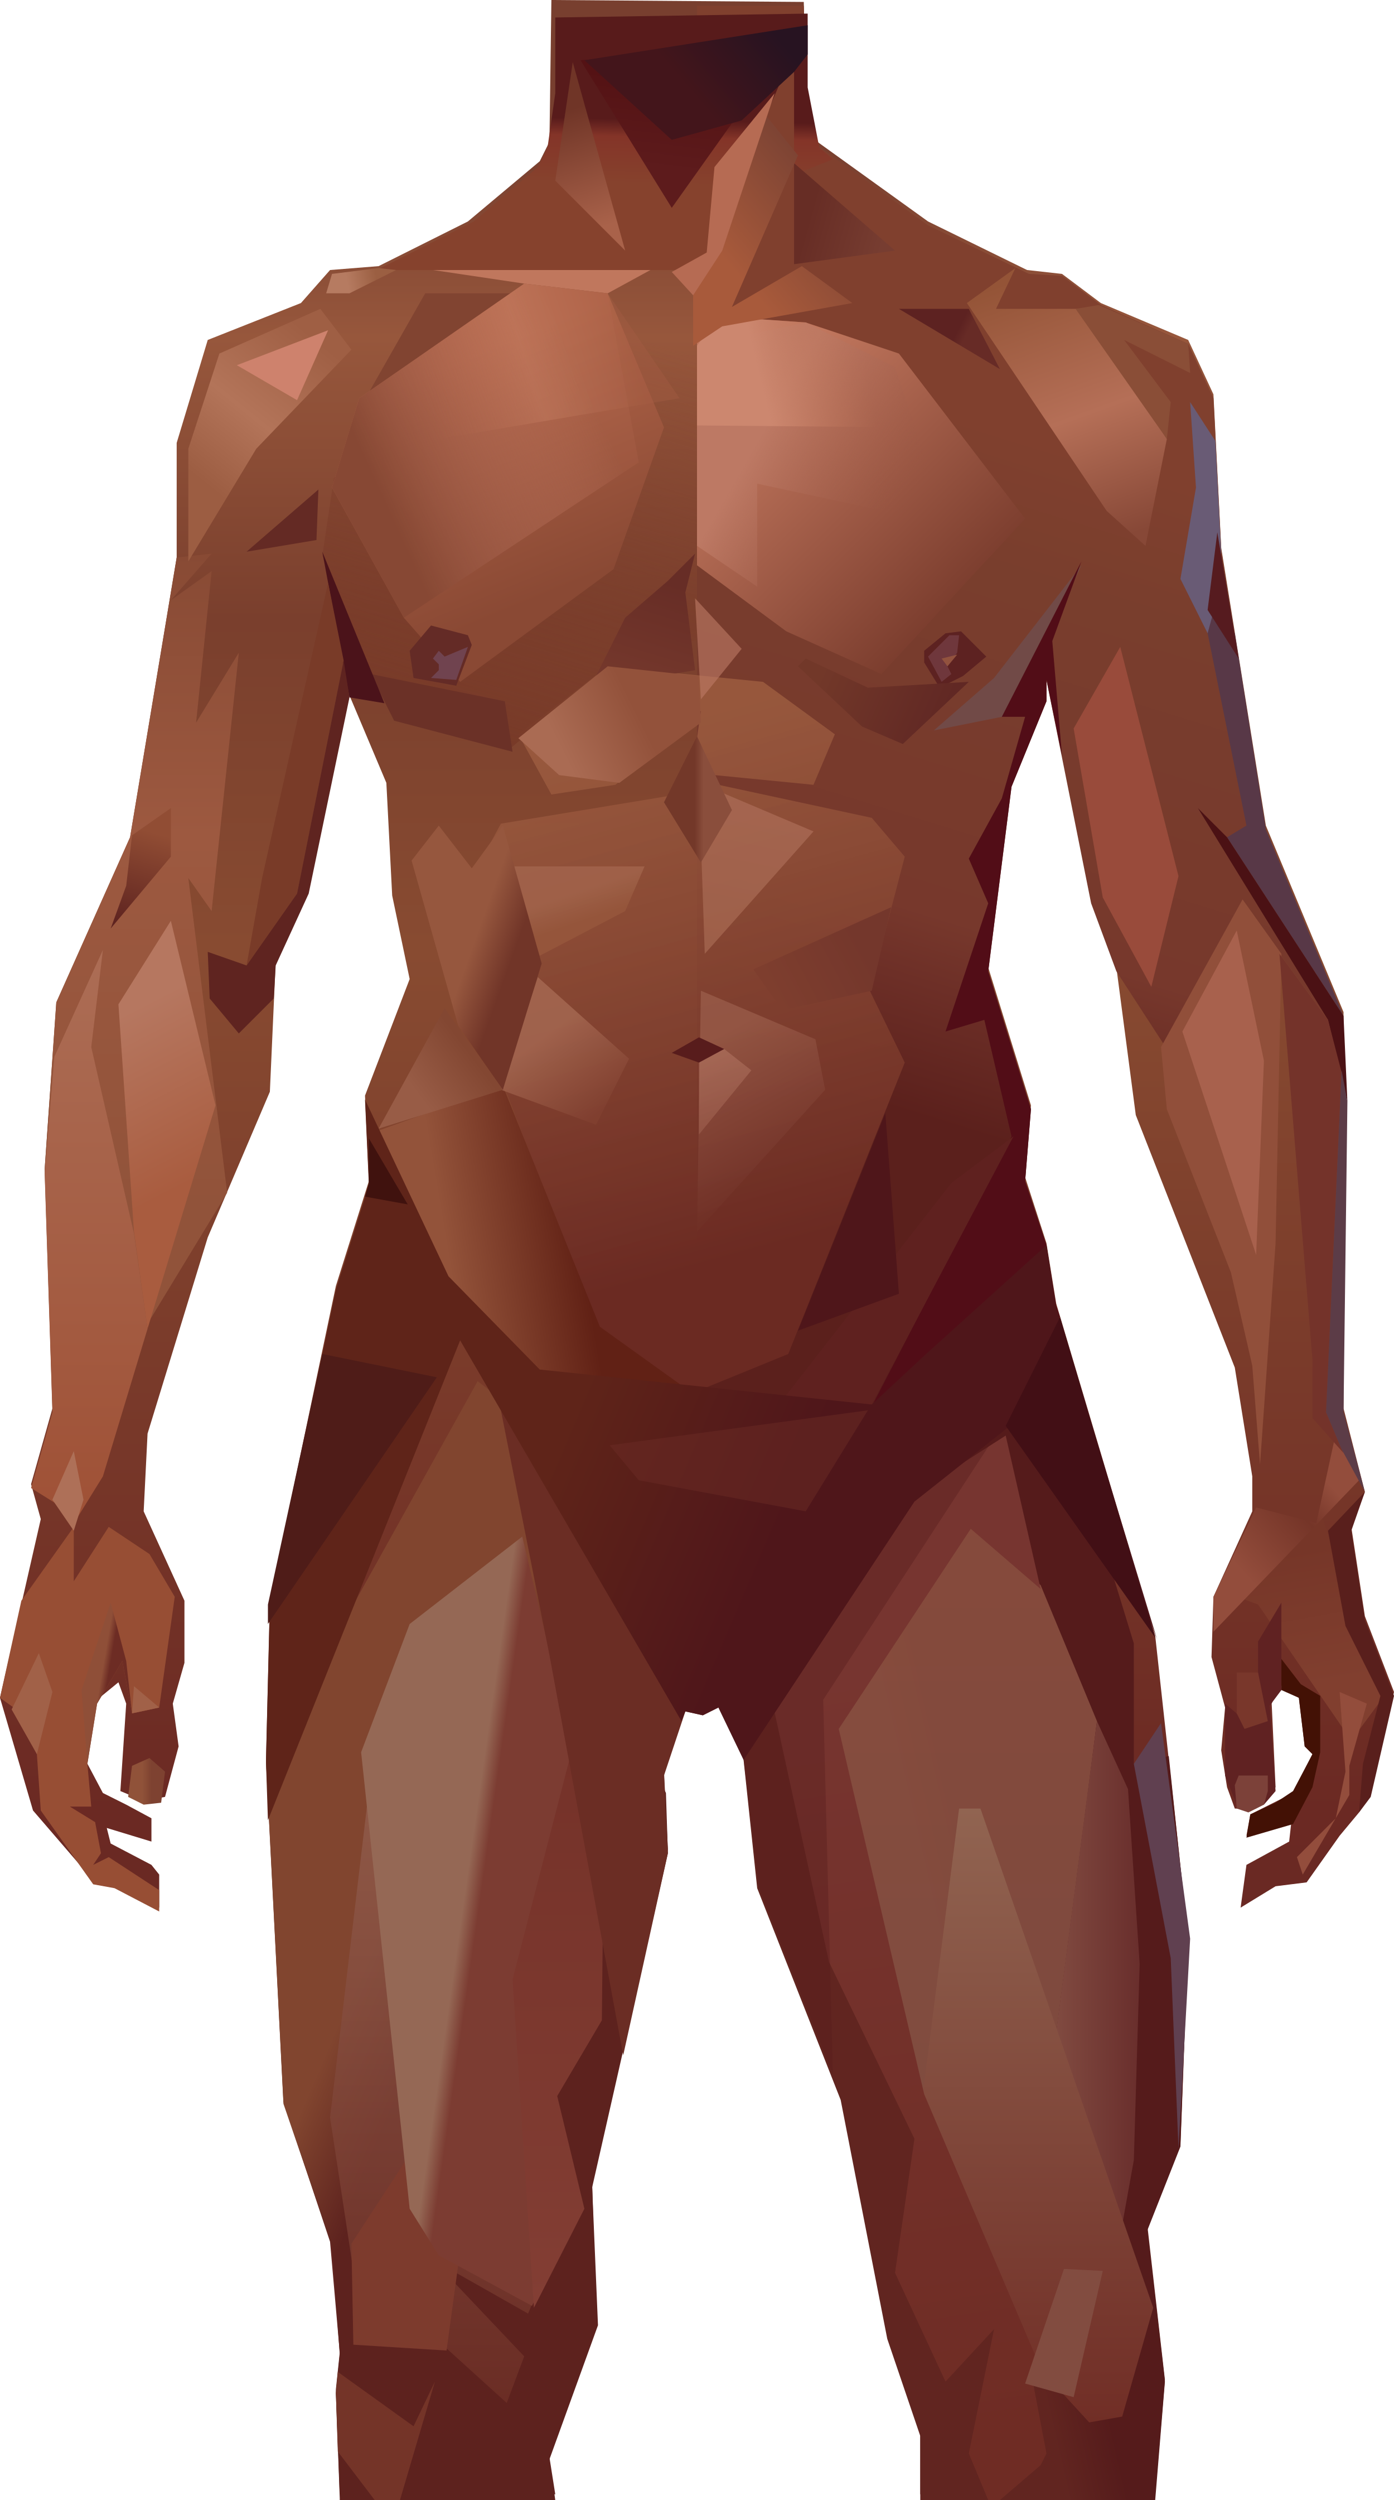 <?xml version="1.0" encoding="UTF-8" standalone="no"?>
<svg
   width="718"
   height="1287"
   viewBox="0 0 718 1287"
   version="1.1"
   id="svg403"
   sodipodi:docname="cb-layer-0913.svg"
   xmlns:inkscape="http://www.inkscape.org/namespaces/inkscape"
   xmlns:sodipodi="http://sodipodi.sourceforge.net/DTD/sodipodi-0.dtd"
   xmlns="http://www.w3.org/2000/svg"
   xmlns:svg="http://www.w3.org/2000/svg">
  <sodipodi:namedview
     id="namedview405"
     pagecolor="#ffffff"
     bordercolor="#666666"
     borderopacity="1.0"
     inkscape:pageshadow="2"
     inkscape:pageopacity="0.0"
     inkscape:pagecheckerboard="0" />
  <defs
     id="defs283">
    <linearGradient
       x1="481.419"
       y1="57.61"
       x2="481.419"
       y2="960.162"
       id="id-110371"
       gradientTransform="scale(0.748,1.337)"
       gradientUnits="userSpaceOnUse">
      <stop
         stop-color="#783F2F"
         offset="0%"
         id="stop2" />
      <stop
         stop-color="#97573C"
         offset="8%"
         id="stop4" />
      <stop
         stop-color="#7A3F2D"
         offset="20%"
         id="stop6" />
      <stop
         stop-color="#884B31"
         offset="34%"
         id="stop8" />
      <stop
         stop-color="#6B2923"
         offset="71%"
         id="stop10" />
      <stop
         stop-color="#602521"
         offset="100%"
         id="stop12" />
    </linearGradient>
    <linearGradient
       x1="148.554"
       y1="121.894"
       x2="148.554"
       y2="310.597"
       id="id-110372"
       gradientTransform="scale(0.498,2.007)"
       gradientUnits="userSpaceOnUse">
      <stop
         stop-color="#824631"
         offset="0%"
         id="stop15" />
      <stop
         stop-color="#9D5940"
         offset="49%"
         id="stop17" />
      <stop
         stop-color="#91533A"
         offset="100%"
         id="stop19" />
    </linearGradient>
    <linearGradient
       x1="830.609"
       y1="609.149"
       x2="793.256"
       y2="631.561"
       id="id-110373"
       gradientTransform="scale(0.618,1.617)"
       gradientUnits="userSpaceOnUse">
      <stop
         stop-color="#551B1B"
         offset="0%"
         id="stop22" />
      <stop
         stop-color="#612520"
         offset="100%"
         id="stop24" />
    </linearGradient>
    <linearGradient
       x1="385.585"
       y1="547.084"
       x2="420.115"
       y2="588.52"
       id="id-110374"
       gradientTransform="scale(0.599,1.668)"
       gradientUnits="userSpaceOnUse">
      <stop
         stop-color="#81452F"
         offset="0%"
         id="stop27" />
      <stop
         stop-color="#5D221E"
         offset="100%"
         id="stop29" />
    </linearGradient>
    <linearGradient
       x1="796.346"
       y1="152.777"
       x2="762.305"
       y2="395.927"
       id="id-110375"
       gradientTransform="scale(0.674,1.483)"
       gradientUnits="userSpaceOnUse">
      <stop
         stop-color="#80402E"
         offset="0%"
         id="stop32" />
      <stop
         stop-color="#793E2D"
         offset="20%"
         id="stop34" />
      <stop
         stop-color="#77382C"
         offset="71%"
         id="stop36" />
      <stop
         stop-color="#6D2F27"
         offset="81%"
         id="stop38" />
      <stop
         stop-color="#5B201C"
         offset="100%"
         id="stop40" />
    </linearGradient>
    <linearGradient
       x1="96.804"
       y1="479.397"
       x2="101.914"
       y2="482.184"
       id="id-110376"
       gradientTransform="scale(0.56,1.787)"
       gradientUnits="userSpaceOnUse">
      <stop
         stop-color="#8F4F38"
         offset="0%"
         id="stop43" />
      <stop
         stop-color="#6D2C24"
         offset="100%"
         id="stop45" />
    </linearGradient>
    <linearGradient
       x1="452.266"
       y1="286.666"
       x2="486.766"
       y2="499.413"
       id="id-110377"
       gradientTransform="scale(0.769,1.301)"
       gradientUnits="userSpaceOnUse">
      <stop
         stop-color="#9B5B3F"
         offset="0%"
         stop-opacity="0.880"
         id="stop48" />
      <stop
         stop-color="#6B2A22"
         offset="100%"
         id="stop50" />
    </linearGradient>
    <linearGradient
       x1="234.209"
       y1="81.551"
       x2="232.447"
       y2="125.582"
       id="id-110378"
       gradientTransform="scale(1.334,0.749)"
       gradientUnits="userSpaceOnUse">
      <stop
         stop-color="#581B1B"
         offset="0%"
         id="stop53" />
      <stop
         stop-color="#843428"
         offset="27%"
         id="stop55" />
      <stop
         stop-color="#86422D"
         offset="100%"
         id="stop57" />
    </linearGradient>
    <linearGradient
       x1="187.75"
       y1="131.99"
       x2="148.04"
       y2="208.274"
       id="id-110379"
       gradientTransform="scale(0.804,1.244)"
       gradientUnits="userSpaceOnUse">
      <stop
         stop-color="#9F5F44"
         offset="0%"
         id="stop60" />
      <stop
         stop-color="#B37459"
         offset="55%"
         id="stop62" />
      <stop
         stop-color="#9C5D42"
         offset="100%"
         id="stop64" />
    </linearGradient>
    <linearGradient
       x1="306.447"
       y1="49.301"
       x2="297.64"
       y2="102.144"
       id="id-110380"
       gradientTransform="scale(1.165,0.858)"
       gradientUnits="userSpaceOnUse">
      <stop
         stop-color="#541214"
         offset="0%"
         id="stop67" />
      <stop
         stop-color="#5D1B1C"
         offset="100%"
         id="stop69" />
    </linearGradient>
    <linearGradient
       x1="498.877"
       y1="32.495"
       x2="503.605"
       y2="72.088"
       id="id-110381"
       gradientTransform="scale(0.609,1.641)"
       gradientUnits="userSpaceOnUse">
      <stop
         stop-color="#703527"
         offset="0%"
         id="stop72" />
      <stop
         stop-color="#A9624A"
         offset="100%"
         id="stop74" />
    </linearGradient>
    <linearGradient
       x1="454.72"
       y1="129.24"
       x2="415.72"
       y2="118.32"
       id="id-110382"
       gradientUnits="userSpaceOnUse">
      <stop
         stop-color="#773D31"
         offset="0%"
         id="stop77" />
      <stop
         stop-color="#672D25"
         offset="100%"
         id="stop79" />
    </linearGradient>
    <linearGradient
       x1="343.943"
       y1="146.887"
       x2="298.092"
       y2="341.207"
       id="id-110383"
       gradientTransform="scale(0.884,1.131)"
       gradientUnits="userSpaceOnUse">
      <stop
         stop-color="#81432F"
         offset="0%"
         stop-opacity="0"
         id="stop82" />
      <stop
         stop-color="#783A28"
         offset="100%"
         id="stop84" />
    </linearGradient>
    <linearGradient
       x1="384.758"
       y1="224.398"
       x2="380.743"
       y2="223.194"
       id="id-110384"
       gradientTransform="scale(1.295,0.772)"
       gradientUnits="userSpaceOnUse">
      <stop
         stop-color="#672B26"
         offset="0%"
         id="stop87" />
      <stop
         stop-color="#5D2221"
         offset="100%"
         id="stop89" />
    </linearGradient>
    <linearGradient
       x1="298.685"
       y1="51.922"
       x2="257.499"
       y2="70.043"
       id="id-110385"
       gradientTransform="scale(1.396,0.716)"
       gradientUnits="userSpaceOnUse">
      <stop
         stop-color="#271321"
         offset="0%"
         id="stop92" />
      <stop
         stop-color="#43151B"
         offset="100%"
         id="stop94" />
    </linearGradient>
    <linearGradient
       x1="386.887"
       y1="264.334"
       x2="375.289"
       y2="313.167"
       id="id-110386"
       gradientTransform="scale(0.885,1.13)"
       gradientUnits="userSpaceOnUse">
      <stop
         stop-color="#672D26"
         offset="0%"
         id="stop97" />
      <stop
         stop-color="#75382C"
         offset="100%"
         id="stop99" />
    </linearGradient>
    <linearGradient
       x1="255.727"
       y1="170.79"
       x2="295.046"
       y2="285"
       id="id-110387"
       gradientTransform="scale(0.913,1.095)"
       gradientUnits="userSpaceOnUse">
      <stop
         stop-color="#B16549"
         offset="0%"
         id="stop102" />
      <stop
         stop-color="#8A4934"
         offset="100%"
         id="stop104" />
    </linearGradient>
    <linearGradient
       x1="222.32"
       y1="276.759"
       x2="331.122"
       y2="222.358"
       id="id-110388"
       gradientTransform="scale(0.958,1.043)"
       gradientUnits="userSpaceOnUse">
      <stop
         stop-color="#874834"
         offset="0%"
         id="stop107" />
      <stop
         stop-color="#CF836C"
         offset="100%"
         stop-opacity="0.095"
         id="stop109" />
    </linearGradient>
    <linearGradient
       x1="149.974"
       y1="273.118"
       x2="228.587"
       y2="260.401"
       id="id-110389"
       gradientTransform="scale(1.427,0.701)"
       gradientUnits="userSpaceOnUse">
      <stop
         stop-color="#B16549"
         offset="0%"
         stop-opacity="0"
         id="stop112" />
      <stop
         stop-color="#CA8266"
         offset="52%"
         id="stop114" />
      <stop
         stop-color="#A55D43"
         offset="100%"
         id="stop116" />
    </linearGradient>
    <linearGradient
       x1="406.715"
       y1="197.273"
       x2="507.502"
       y2="308.669"
       id="id-110390"
       gradientTransform="scale(0.956,1.046)"
       gradientUnits="userSpaceOnUse">
      <stop
         stop-color="#C0765D"
         offset="0%"
         id="stop119" />
      <stop
         stop-color="#7A3C2D"
         offset="100%"
         id="stop121" />
    </linearGradient>
    <linearGradient
       x1="404.076"
       y1="217.302"
       x2="475.601"
       y2="261.012"
       id="id-110391"
       gradientTransform="scale(0.974,1.027)"
       gradientUnits="userSpaceOnUse">
      <stop
         stop-color="#BD7964"
         offset="0%"
         id="stop124" />
      <stop
         stop-color="#965340"
         offset="100%"
         stop-opacity="0"
         id="stop126" />
    </linearGradient>
    <linearGradient
       x1="279.992"
       y1="273.23"
       x2="318.344"
       y2="268.436"
       id="id-110392"
       gradientTransform="scale(1.402,0.713)"
       gradientUnits="userSpaceOnUse">
      <stop
         stop-color="#CC876F"
         offset="0%"
         id="stop129" />
      <stop
         stop-color="#B97055"
         offset="100%"
         stop-opacity="0"
         id="stop131" />
    </linearGradient>
    <linearGradient
       x1="502.246"
       y1="73.625"
       x2="462.899"
       y2="122.808"
       id="id-110393"
       gradientTransform="scale(0.834,1.2)"
       gradientUnits="userSpaceOnUse">
      <stop
         stop-color="#7E4434"
         offset="0%"
         id="stop134" />
      <stop
         stop-color="#A85A3B"
         offset="100%"
         id="stop136" />
    </linearGradient>
    <linearGradient
       x1="668.063"
       y1="238.483"
       x2="636.508"
       y2="117.12"
       id="id-110394"
       gradientTransform="scale(0.849,1.178)"
       gradientUnits="userSpaceOnUse">
      <stop
         stop-color="#874837"
         offset="0%"
         id="stop139" />
      <stop
         stop-color="#B56F57"
         offset="46%"
         id="stop141" />
      <stop
         stop-color="#945437"
         offset="100%"
         id="stop143" />
    </linearGradient>
    <linearGradient
       x1="852.181"
       y1="634.159"
       x2="858.594"
       y2="690.966"
       id="id-110395"
       gradientTransform="scale(0.797,1.255)"
       gradientUnits="userSpaceOnUse">
      <stop
         stop-color="#763628"
         offset="0%"
         id="stop146" />
      <stop
         stop-color="#813F2F"
         offset="100%"
         id="stop148" />
    </linearGradient>
    <linearGradient
       x1="754.525"
       y1="699.303"
       x2="793.884"
       y2="650.323"
       id="id-110396"
       gradientTransform="scale(0.857,1.166)"
       gradientUnits="userSpaceOnUse">
      <stop
         stop-color="#934D3C"
         offset="0%"
         id="stop151" />
      <stop
         stop-color="#753528"
         offset="67%"
         id="stop153" />
      <stop
         stop-color="#934D3C"
         offset="100%"
         id="stop155" />
    </linearGradient>
    <linearGradient
       x1="298.759"
       y1="657.826"
       x2="232.192"
       y2="668.921"
       id="id-110397"
       gradientTransform="scale(1.01,0.991)"
       gradientUnits="userSpaceOnUse">
      <stop
         stop-color="#612115"
         offset="0%"
         id="stop158" />
      <stop
         stop-color="#93533A"
         offset="100%"
         id="stop160" />
    </linearGradient>
    <linearGradient
       x1="530.539"
       y1="382.027"
       x2="548.632"
       y2="445.353"
       id="id-110398"
       gradientTransform="scale(0.73,1.371)"
       gradientUnits="userSpaceOnUse">
      <stop
         stop-color="#A06350"
         offset="0%"
         id="stop163" />
      <stop
         stop-color="#713127"
         offset="100%"
         id="stop165" />
    </linearGradient>
    <linearGradient
       x1="228.384"
       y1="472.879"
       x2="263.681"
       y2="461.614"
       id="id-110399"
       gradientTransform="scale(1.252,0.799)"
       gradientUnits="userSpaceOnUse">
      <stop
         stop-color="#AA6B53"
         offset="0%"
         id="stop168" />
      <stop
         stop-color="#93523B"
         offset="100%"
         id="stop170" />
    </linearGradient>
    <linearGradient
       x1="117.349"
       y1="240.463"
       x2="108.046"
       y2="241.112"
       id="id-110400"
       gradientTransform="scale(1.664,0.601)"
       gradientUnits="userSpaceOnUse">
      <stop
         stop-color="#9B5F42"
         offset="0%"
         id="stop173" />
      <stop
         stop-color="#B67B61"
         offset="100%"
         id="stop175" />
    </linearGradient>
    <linearGradient
       x1="471.526"
       y1="423.009"
       x2="478.075"
       y2="457.476"
       id="id-110401"
       gradientTransform="scale(0.783,1.277)"
       gradientUnits="userSpaceOnUse">
      <stop
         stop-color="#B27562"
         offset="0%"
         id="stop178" />
      <stop
         stop-color="#9B5C4B"
         offset="100%"
         id="stop180" />
    </linearGradient>
    <linearGradient
       x1="298.468"
       y1="499.195"
       x2="323.965"
       y2="539.565"
       id="id-110402"
       gradientTransform="scale(0.932,1.073)"
       gradientUnits="userSpaceOnUse">
      <stop
         stop-color="#A86B54"
         offset="0%"
         id="stop183" />
      <stop
         stop-color="#814030"
         offset="100%"
         id="stop185" />
    </linearGradient>
    <linearGradient
       x1="344.067"
       y1="588.363"
       x2="387.621"
       y2="571.187"
       id="id-110403"
       gradientTransform="scale(1.157,0.864)"
       gradientUnits="userSpaceOnUse">
      <stop
         stop-color="#7E3E2E"
         offset="0%"
         id="stop188" />
      <stop
         stop-color="#74372C"
         offset="100%"
         id="stop190" />
    </linearGradient>
    <linearGradient
       x1="476.91"
       y1="329.982"
       x2="466.822"
       y2="402.037"
       id="id-110404"
       gradientTransform="scale(0.819,1.221)"
       gradientUnits="userSpaceOnUse">
      <stop
         stop-color="#AB6C57"
         offset="0%"
         id="stop193" />
      <stop
         stop-color="#A56750"
         offset="100%"
         id="stop195" />
    </linearGradient>
    <linearGradient
       x1="241.572"
       y1="566.069"
       x2="249.516"
       y2="581.39"
       id="id-110405"
       gradientTransform="scale(1.234,0.811)"
       gradientUnits="userSpaceOnUse">
      <stop
         stop-color="#A3664E"
         offset="0%"
         id="stop198" />
      <stop
         stop-color="#98593D"
         offset="100%"
         id="stop200" />
    </linearGradient>
    <linearGradient
       x1="341.65"
       y1="350.804"
       x2="362.65"
       y2="366.077"
       id="id-110406"
       gradientTransform="scale(0.702,1.425)"
       gradientUnits="userSpaceOnUse">
      <stop
         stop-color="#96573E"
         offset="0%"
         id="stop203" />
      <stop
         stop-color="#713528"
         offset="100%"
         id="stop205" />
    </linearGradient>
    <linearGradient
       x1="296.928"
       y1="502.442"
       x2="346.086"
       y2="513.642"
       id="id-110407"
       gradientTransform="scale(1.414,0.707)"
       gradientUnits="userSpaceOnUse">
      <stop
         stop-color="#723829"
         offset="0%"
         id="stop208" />
      <stop
         stop-color="#612824"
         offset="100%"
         id="stop210" />
    </linearGradient>
    <linearGradient
       x1="109.206"
       y1="302.486"
       x2="103.945"
       y2="337.997"
       id="id-110408"
       gradientTransform="scale(0.707,1.414)"
       gradientUnits="userSpaceOnUse">
      <stop
         stop-color="#914D34"
         offset="0%"
         id="stop213" />
      <stop
         stop-color="#5F2420"
         offset="100%"
         id="stop215" />
    </linearGradient>
    <linearGradient
       x1="173.173"
       y1="249.733"
       x2="179.322"
       y2="299.943"
       id="id-110409"
       gradientTransform="scale(0.488,2.049)"
       gradientUnits="userSpaceOnUse">
      <stop
         stop-color="#B67760"
         offset="0%"
         id="stop218" />
      <stop
         stop-color="#A95C3F"
         offset="100%"
         id="stop220" />
    </linearGradient>
    <linearGradient
       x1="103.684"
       y1="221.663"
       x2="103.684"
       y2="354.026"
       id="id-110410"
       gradientTransform="scale(0.453,2.206)"
       gradientUnits="userSpaceOnUse">
      <stop
         stop-color="#AC6D55"
         offset="0%"
         id="stop223" />
      <stop
         stop-color="#9F5136"
         offset="100%"
         id="stop225" />
    </linearGradient>
    <linearGradient
       x1="488.894"
       y1="301.958"
       x2="495.094"
       y2="301.958"
       id="id-110411"
       gradientTransform="scale(0.734,1.363)"
       gradientUnits="userSpaceOnUse">
      <stop
         stop-color="#733829"
         offset="0%"
         id="stop228" />
      <stop
         stop-color="#8A4E3C"
         offset="100%"
         id="stop230" />
    </linearGradient>
    <linearGradient
       x1="213.701"
       y1="573.919"
       x2="241.417"
       y2="553.761"
       id="id-110412"
       gradientTransform="scale(1.016,0.984)"
       gradientUnits="userSpaceOnUse">
      <stop
         stop-color="#985C46"
         offset="0%"
         id="stop233" />
      <stop
         stop-color="#834732"
         offset="100%"
         id="stop235" />
    </linearGradient>
    <linearGradient
       x1="88.755"
       y1="817.829"
       x2="83.416"
       y2="817.829"
       id="id-110413"
       gradientTransform="scale(0.89,1.124)"
       gradientUnits="userSpaceOnUse">
      <stop
         stop-color="#7E4231"
         offset="0%"
         id="stop238" />
      <stop
         stop-color="#905239"
         offset="100%"
         id="stop240" />
    </linearGradient>
    <linearGradient
       x1="386.972"
       y1="534.392"
       x2="386.972"
       y2="724.034"
       id="id-110414"
       gradientTransform="scale(0.585,1.708)"
       gradientUnits="userSpaceOnUse">
      <stop
         stop-color="#925F4E"
         offset="0%"
         id="stop243" />
      <stop
         stop-color="#6E2F26"
         offset="100%"
         id="stop245" />
    </linearGradient>
    <linearGradient
       x1="449.489"
       y1="521.963"
       x2="462.181"
       y2="528.309"
       id="id-110415"
       gradientTransform="scale(0.534,1.872)"
       gradientUnits="userSpaceOnUse">
      <stop
         stop-color="#956855"
         offset="0%"
         id="stop248" />
      <stop
         stop-color="#7C3C32"
         offset="100%"
         id="stop250" />
    </linearGradient>
    <linearGradient
       x1="710.427"
       y1="366.703"
       x2="710.427"
       y2="482.44"
       id="id-110416"
       gradientTransform="scale(0.406,2.462)"
       gradientUnits="userSpaceOnUse">
      <stop
         stop-color="#753229"
         offset="0%"
         id="stop253" />
      <stop
         stop-color="#833E34"
         offset="100%"
         id="stop255" />
    </linearGradient>
    <linearGradient
       x1="807.235"
       y1="485.387"
       x2="807.235"
       y2="703.996"
       id="id-110417"
       gradientTransform="scale(0.618,1.619)"
       gradientUnits="userSpaceOnUse">
      <stop
         stop-color="#925644"
         offset="0%"
         id="stop258" />
      <stop
         stop-color="#865648"
         offset="100%"
         id="stop260" />
    </linearGradient>
    <linearGradient
       x1="1380.756"
       y1="409.632"
       x2="1489.696"
       y2="409.632"
       id="id-110418"
       gradientTransform="scale(0.395,2.533)"
       gradientUnits="userSpaceOnUse">
      <stop
         stop-color="#804A40"
         offset="0%"
         id="stop263" />
      <stop
         stop-color="#692E2C"
         offset="100%"
         id="stop265" />
    </linearGradient>
    <linearGradient
       x1="855.117"
       y1="580.843"
       x2="855.117"
       y2="777.993"
       id="id-110419"
       gradientTransform="scale(0.624,1.603)"
       gradientUnits="userSpaceOnUse">
      <stop
         stop-color="#916451"
         offset="0%"
         id="stop268" />
      <stop
         stop-color="#712E26"
         offset="100%"
         id="stop270" />
    </linearGradient>
    <linearGradient
       x1="922.805"
       y1="430.45"
       x2="931.144"
       y2="641.708"
       id="id-110420"
       gradientTransform="scale(0.507,1.971)"
       gradientUnits="userSpaceOnUse">
      <stop
         stop-color="#773530"
         offset="0%"
         id="stop273" />
      <stop
         stop-color="#6F2C24"
         offset="100%"
         id="stop275" />
    </linearGradient>
    <linearGradient
       x1="260.246"
       y1="823.509"
       x2="367.538"
       y2="860.648"
       id="id-110421"
       gradientTransform="scale(1.112,0.899)"
       gradientUnits="userSpaceOnUse">
      <stop
         stop-color="#5F2419"
         offset="0%"
         id="stop278" />
      <stop
         stop-color="#4F161A"
         offset="100%"
         id="stop280" />
    </linearGradient>
  </defs>
  <g
     transform="translate(-1)"
     id="id-110422">
    <polygon
       points="138,906 147,1082 171,1154 176,1211 174,1230 176,1284 287,1284 284,1265 308,1195 306,1124 345,952 343,912 354,879 363,881 371,877 384,904 391,970 434,1079 458,1202 475,1252 475,1284 596,1284 601,1225 592,1146 609,1103 613,997 596,842 545,671 540,640 529,606 532,569 510,498 522,403 540,360 540,348 563,464 576,498 586,574 637,704 646,760 646,778 626,822 625,853 632,879 630,901 633,920 637,931 648,931 658,920 656,877 660,867 670,874 673,899 677,903 667,923 645,934 643,945 666,939 665,948 643,960 640,982 658,971 674,969 691,945 701,933 705,926 707,923 714,892 719,871 704,832 697,786 704,768 693,725 693,521 653,425 630,282 626,203 613,175 568,156 548,141 530,139 479,114 422,73 416,42 415,1 285,0 284,73 279,83 242,114 196,137 171,139 156,156 108,175 92,228 92,287 68,431 30,516 24,602 28,725 17,764 22,782 1,874 18,932 49,968 60,970 83,982 83,965 79,960 58,949 56,941 79,948 79,936 66,929 54,923 45,906 51,875 62,866 66,877 63,922 75,927 86,925 93,899 90,877 96,856 96,824 75,778 77,738 108,637 140,562 143,495 160,458 181,358 200,403 203,461 212,504 189,564 191,608 174,662 140,824 "
       fill="url(#id-110371)"
       id="id-110423"
       style="fill:url(#id-110371)" />
    <polygon
       points="30,516 24,602 73,688 118,614 98,452 110,469 124,336 102,372 110,294 89,309 110,285 92,287 68,431 "
       fill="url(#id-110372)"
       id="polygon286"
       style="fill:url(#id-110372)" />
    <polygon
       points="434,1081 458,1204 475,1254 475,1287 596,1287 601,1226 592,1148 609,1105 613,999 603,904 585,908 585,846 535,683 457,705 382,878 384,906 391,972 "
       fill="url(#id-110373)"
       id="polygon288"
       style="fill:url(#id-110373)" />
    <polygon
       points="172,1156 176,1212 174,1232 176,1286 176,1287 287,1287 284,1266 309,1197 306,1126 345,954 344,923 294,814 264,724 247,711 138,907 147,1083 "
       fill="url(#id-110374)"
       id="polygon290"
       style="fill:url(#id-110374)" />
    <polygon
       points="529,608 532,571 510,500 522,405 540,361 540,350 563,465 576,500 602,540 660,491 688,529 653,427 630,283 626,205 613,177 568,157 548,142 531,141 479,116 422,75 416,44 415,3 360,3 360,715 463,724 545,673 540,641 "
       fill="url(#id-110375)"
       id="polygon292"
       style="fill:url(#id-110375)" />
    <polygon
       points="49,970 22,932 20,903 8,879 1,874 12,824 39,786 39,814 57,786 78,800 91,822 83,879 69,882 64,855 51,877 46,908 48,930 37,930 50,938 53,954 49,960 57,956 83,973 83,984 60,972 "
       fill="#974e34"
       id="id-110428" />
    <polygon
       points="64,855 51,877 46,908 43,870 58,825 66,855 69,882 "
       fill="url(#id-110376)"
       id="polygon295"
       style="fill:url(#id-110376)" />
    <polygon
       points="70,868 83,879 69,882 "
       fill="#a16148"
       id="polygon297" />
    <polygon
       points="558,291 522,368 482,376 513,349 "
       fill="#714a47"
       id="id-110431" />
    <polygon
       points="246,448 259,424 356,408 362,366 318,404 285,409 268,378 314,343 394,351 431,378 420,404 369,399 371,404 450,421 467,441 449,510 467,547 407,697 358,717 313,697 261,560 "
       fill="url(#id-110377)"
       id="id-110432"
       style="fill:url(#id-110377)" />
    <polygon
       points="423,76 417,45 417,7 287,9 287,48 283,76 278,86 245,114 195,139 366,139 391,70 410,26 410,90 430,82 "
       fill="url(#id-110378)"
       id="id-110433"
       style="fill:url(#id-110378)" />
    <polygon
       points="98,289 98,231 114,182 166,159 182,180 133,231 "
       fill="url(#id-110379)"
       id="id-110434"
       style="fill:url(#id-110379)" />
    <polygon
       points="410,31 414,23 300,31 347,107 384,55 "
       fill="url(#id-110380)"
       id="id-110435"
       style="fill:url(#id-110380)" />
    <polygon
       points="323,129 287,93 296,32 "
       fill="url(#id-110381)"
       id="id-110436"
       style="fill:url(#id-110381)" />
    <polygon
       points="271,146 224,139 336,139 314,151 "
       fill="#c0775d"
       id="id-110437" />
    <polygon
       points="462,129 410,84 410,136 "
       fill="url(#id-110382)"
       id="id-110438"
       style="fill:url(#id-110382)" />
    <polygon
       points="191,351 263,386 329,330 360,330 360,152 349,139 336,139 310,152 173,246 167,286 "
       fill="url(#id-110383)"
       id="id-110439"
       style="fill:url(#id-110383)" />
    <polygon
       points="500,159 464,159 516,190 "
       fill="url(#id-110384)"
       id="id-110440"
       style="fill:url(#id-110384)" />
    <polygon
       points="383,62 410,37 417,28 417,13 302,31 347,72 "
       fill="url(#id-110385)"
       id="id-110441"
       style="fill:url(#id-110385)" />
    <polygon
       points="220,151 264,151 191,202 "
       fill="#814431"
       id="id-110442" />
    <polygon
       points="123,188 154,206 170,170 "
       fill="#ce826d"
       id="id-110443" />
    <polygon
       points="323,318 305,354 359,345 354,305 359,285 345,299 "
       fill="url(#id-110386)"
       id="id-110444"
       style="fill:url(#id-110386)" />
    <polygon
       points="204,371 192,347 261,361 265,387 "
       fill="#6b3127"
       id="id-110445" />
    <polygon
       points="167,284 199,362 181,359 "
       fill="#4b131a"
       id="id-110446" />
    <polygon
       points="488,326 496,325 509,338 497,348 485,354 477,341 477,335 "
       fill="#5d2221"
       id="id-110447" />
    <polygon
       points="317,293 238,351 209,318 172,251 186,205 271,146 314,151 343,220 "
       fill="url(#id-110387)"
       id="id-110448"
       style="fill:url(#id-110387)" />
    <polygon
       points="209,318 172,251 186,205 271,146 314,151 330,238 "
       fill="url(#id-110388)"
       id="polygon317"
       style="fill:url(#id-110388)" />
    <polygon
       points="221,227 186,205 271,146 314,151 351,205 "
       fill="url(#id-110389)"
       opacity="0.369"
       id="polygon319"
       style="fill:url(#id-110389)" />
    <polygon
       points="242,327 244,332 236,353 214,349 212,335 223,322 "
       fill="#642b26"
       id="id-110451" />
    <polygon
       points="227,345 223,349 236,350 242,333 230,338 227,335 224,339 227,342 "
       fill="#70434f"
       id="id-110452" />
    <polygon
       points="486,351 479,338 490,327 495,327 494,336 489,343 491,347 "
       fill="#6f373c"
       id="id-110453" />
    <polygon
       points="494,337 486,339 489,343 "
       fill="#92523e"
       id="id-110454" />
    <polygon
       points="406,325 455,347 529,267 464,182 416,166 360,162 360,291 "
       fill="url(#id-110390)"
       id="id-110455"
       style="fill:url(#id-110390)" />
    <polygon
       points="391,302 391,249 489,270 462,189 416,166 360,178 360,281 "
       fill="url(#id-110391)"
       id="polygon326"
       style="fill:url(#id-110391)" />
    <polygon
       points="472,220 462,189 416,166 371,163 360,178 360,219 "
       fill="url(#id-110392)"
       id="polygon328"
       style="fill:url(#id-110392)" />
    <polygon
       points="440,156 414,137 378,158 412,80 396,60 358,146 358,178 373,168 "
       fill="url(#id-110393)"
       id="id-110458"
       style="fill:url(#id-110393)" />
    <polygon
       points="373,129 400,48 369,86 365,130 347,140 358,152 "
       fill="#b66b53"
       id="id-110459" />
    <polygon
       points="559,159 514,159 524,138 499,156 571,263 591,281 602,226 "
       fill="url(#id-110394)"
       id="id-110460"
       style="fill:url(#id-110394)" />
    <polygon
       points="630,285 627,227 614,207 617,251 609,298 626,332 "
       fill="#695b75"
       id="id-110461" />
    <polygon
       points="613,177 614,192 580,175 604,207 602,226 555,159 567,157 "
       fill="#8a4e37"
       id="id-110462" />
    <polygon
       points="697,896 714,873 682,781 641,823 649,826 "
       fill="url(#id-110395)"
       id="id-110463"
       style="fill:url(#id-110395)" />
    <polygon
       points="689,738 679,784 648,776 626,822 626,840 701,762 "
       fill="url(#id-110396)"
       id="polygon336"
       style="fill:url(#id-110396)" />
    <polygon
       points="661,825 661,870 655,878 658,922 652,929 638,929 632,914 632,893 632,877 645,888 649,862 649,845 "
       fill="#602222"
       id="id-110465" />
    <polygon
       points="608,451 594,508 569,462 554,375 578,333 "
       fill="#994b3b"
       id="id-110466" />
    <polygon
       points="633,431 693,523 653,427 637,326 626,315 623,326 643,425 "
       fill="#583847"
       id="id-110467" />
    <polygon
       points="623,314 628,274 639,339 "
       fill="#561b1f"
       id="id-110468" />
    <polygon
       points="685,525 618,416 633,431 693,523 695,567 "
       fill="#4b1114"
       id="id-110469" />
    <polygon
       points="602,571 635,655 646,703 650,754 658,640 661,491 641,463 599,539 "
       fill="#914f3a"
       id="id-110470" />
    <polygon
       points="652,546 638,479 610,531 648,646 "
       fill="#a8614d"
       id="polygon344" />
    <polygon
       points="677,700 660,491 685,525 692,552 684,727 693,748 677,730 "
       fill="#74332a"
       id="id-110472" />
    <polygon
       points="693,727 695,567 692,551 684,727 692,746 704,768 "
       fill="#5c3c47"
       id="id-110473" />
    <polygon
       points="356,716 264,713 238,685 196,582 260,559 310,683 "
       fill="url(#id-110397)"
       id="id-110474"
       style="fill:url(#id-110397)" />
    <polygon
       points="639,914 654,914 654,922 652,929 648,931 644,933 638,931 637,919 "
       fill="#7c4139"
       id="id-110475" />
    <polygon
       points="642,890 654,886 649,861 638,861 638,882 "
       fill="#79372b"
       id="id-110476" />
    <polygon
       points="689,936 669,956 672,965 696,924 696,909 705,877 691,871 694,912 "
       fill="#934d3c"
       id="id-110477" />
    <polygon
       points="694,837 712,873 703,908 701,933 707,925 719,873 704,834 697,788 704,768 685,788 "
       fill="#591f1c"
       id="id-110478" />
    <polygon
       points="645,934 658,928 667,922 677,903 673,899 670,874 661,870 661,854 671,867 681,873 681,902 677,920 667,939 643,946 "
       fill="#431105"
       id="id-110479" />
    <polygon
       points="426,561 421,535 362,510 360,634 "
       fill="url(#id-110398)"
       opacity="0.626"
       id="id-110480"
       style="fill:url(#id-110398)" />
    <polygon
       points="268,380 314,343 361,348 362,372 320,403 289,399 "
       fill="url(#id-110399)"
       id="id-110481"
       style="fill:url(#id-110399)" />
    <polygon
       points="181,151 205,139 196,138 172,141 169,151 "
       fill="url(#id-110400)"
       id="id-110482"
       style="fill:url(#id-110400)" />
    <polygon
       points="383,334 359,308 362,360 "
       fill="#bb7863"
       opacity="0.625"
       id="id-110483" />
    <polygon
       points="388,551 374,540 361,546 361,584 "
       fill="url(#id-110401)"
       opacity="0.626"
       id="id-110484"
       style="fill:url(#id-110401)" />
    <polygon
       points="374,540 361,534 347,542 361,547 "
       fill="#581c1c"
       id="id-110485" />
    <polygon
       points="259,561 308,579 325,545 278,503 "
       fill="url(#id-110402)"
       opacity="0.758"
       id="id-110486"
       style="fill:url(#id-110402)" />
    <polygon
       points="450,510 404,520 389,499 460,467 "
       fill="url(#id-110403)"
       id="id-110487"
       style="fill:url(#id-110403)" />
    <polygon
       points="420,428 364,491 361,403 "
       fill="url(#id-110404)"
       opacity="0.758"
       id="id-110488"
       style="fill:url(#id-110404)" />
    <polygon
       points="323,469 279,492 263,446 333,446 "
       fill="url(#id-110405)"
       opacity="0.758"
       id="id-110489"
       style="fill:url(#id-110405)" />
    <polygon
       points="260,561 237,528 213,443 227,425 244,447 260,425 280,496 "
       fill="url(#id-110406)"
       id="id-110490"
       style="fill:url(#id-110406)" />
    <polygon
       points="466,383 500,351 448,354 416,339 412,343 445,374 "
       fill="url(#id-110407)"
       id="id-110491"
       style="fill:url(#id-110407)" />
    <polygon
       points="128,284 165,252 164,278 "
       fill="#642a24"
       id="id-110492" />
    <polygon
       points="89,416 69,430 66,456 58,478 89,441 "
       fill="url(#id-110408)"
       id="id-110493"
       style="fill:url(#id-110408)" />
    <polygon
       points="62,517 89,474 112,569 77,684 70,634 "
       fill="url(#id-110409)"
       id="id-110494"
       style="fill:url(#id-110409)" />
    <polygon
       points="70,635 77,684 54,760 41,781 17,766 28,727 24,604 29,544 54,489 48,539 "
       fill="url(#id-110410)"
       id="id-110495"
       style="fill:url(#id-110410)" />
    <polygon
       points="154,460 178,340 170,300 136,452 128,497 "
       fill="#793b28"
       id="id-110496" />
    <polygon
       points="143,497 142,514 124,532 109,514 108,490 128,497 154,460 178,340 181,359 160,460 "
       fill="#5f2420"
       id="polygon371" />
    <polygon
       points="39,788 44,772 39,747 28,772 "
       fill="#ae7058"
       id="id-110498" />
    <polygon
       points="362,444 378,417 360,379 343,413 "
       fill="url(#id-110411)"
       id="id-110499"
       style="fill:url(#id-110411)" />
    <polygon
       points="230,519 196,581 260,561 "
       fill="url(#id-110412)"
       id="id-110500"
       style="fill:url(#id-110412)" />
    <polygon
       points="69,909 78,905 86,912 84,928 75,929 67,925 "
       fill="url(#id-110413)"
       id="id-110501"
       style="fill:url(#id-110413)" />
    <polygon
       points="21,851 28,871 20,903 7,880 "
       fill="#a16148"
       id="id-110502" />
    <polygon
       points="192,913 171,1090 183,1169 230,1208 262,1237 271,1213 235,1175 213,1157 273,1191 282,1169 219,1123 204,1040 "
       fill="url(#id-110414)"
       opacity="0.808"
       id="id-110503"
       style="fill:url(#id-110414)" />
    <polygon
       points="214,1106 237,1166 231,1210 183,1207 182,1155 "
       fill="#7d3b2d"
       id="id-110504" />
    <polygon
       points="227,1161 275,1187 300,1137 273,1009 300,918 270,791 212,836 187,902 212,1137 "
       fill="url(#id-110415)"
       id="id-110505"
       style="fill:url(#id-110415)" />
    <polygon
       points="312,942 295,903 265,1019 276,1188 302,1137 288,1079 311,1040 "
       fill="url(#id-110416)"
       id="id-110506"
       style="fill:url(#id-110416)" />
    <polygon
       points="608,1106 614,998 599,887 585,908 604,1008 "
       fill="#604050"
       id="id-110507" />
    <polygon
       points="536,1115 561,925 566,886 537,816 501,786 431,886 489,1140 "
       fill="url(#id-110417)"
       opacity="0.792"
       id="id-110508"
       style="fill:url(#id-110417)" />
    <polygon
       points="585,1112 576,1162 545,1046 566,886 582,921 588,1011 "
       fill="url(#id-110418)"
       id="id-110509"
       style="fill:url(#id-110418)" />
    <polygon
       points="472,1112 495,931 506,931 595,1188 579,1244 562,1247 519,1200 "
       fill="url(#id-110419)"
       id="id-110510"
       style="fill:url(#id-110419)" />
    <polygon
       points="537,1269 516,1287 510,1287 500,1263 513,1199 488,1226 462,1170 472,1101 428,1010 399,877 469,771 519,739 537,818 501,787 433,890 477,1078 534,1212 532,1221 540,1263 "
       fill="url(#id-110420)"
       id="id-110511"
       style="fill:url(#id-110420)" />
    <polygon
       points="258,721 267,733 371,879 363,883 354,881 343,914 345,954 322,1058 284,852 "
       fill="#6b2d24"
       id="id-110512" />
    <polygon
       points="536,705 454,704 380,865 384,906 392,972 430,1068 425,875 "
       fill="#571d1c"
       opacity="0.394"
       id="id-110513" />
    <polygon
       points="207,1287 225,1226 214,1249 175,1221 174,1232 175,1262 194,1287 "
       fill="#743428"
       id="id-110514" />
    <polygon
       points="569,1169 549,1168 529,1227 554,1234 "
       fill="#824c40"
       id="id-110515" />
    <polygon
       points="540,641 529,608 532,571 510,500 522,405 540,361 540,350 548,389 543,330 558,289 517,369 529,369 517,411 500,442 510,465 488,531 508,525 522,585 450,724 547,678 545,672 "
       fill="#520d17"
       id="polygon391" />
    <polygon
       points="523,585 450,723 403,722 491,609 "
       fill="#5f211f"
       id="id-110517" />
    <polygon
       points="138,907 139,937 238,690 352,886 354,881 363,883 371,879 384,906 472,773 549,712 597,844 545,673 540,641 478,697 450,723 279,705 232,657 189,566 191,610 174,664 140,826 "
       fill="url(#id-110421)"
       id="polygon394"
       style="fill:url(#id-110421)" />
    <polygon
       points="191,586 191,609 189,616 211,620 "
       fill="#40120e"
       id="id-110519" />
    <polygon
       points="167,697 139,826 139,836 226,709 "
       fill="#4f1c18"
       id="id-110520" />
    <polygon
       points="547,678 519,734 596,843 "
       fill="#420f15"
       id="id-110521" />
    <polygon
       points="315,744 330,762 416,778 448,726 "
       fill="#6b2c26"
       opacity="0.52"
       id="polygon399" />
    <polygon
       points="457,573 412,685 464,666 "
       fill="#4f161a"
       id="id-110523" />
  </g>
</svg>
